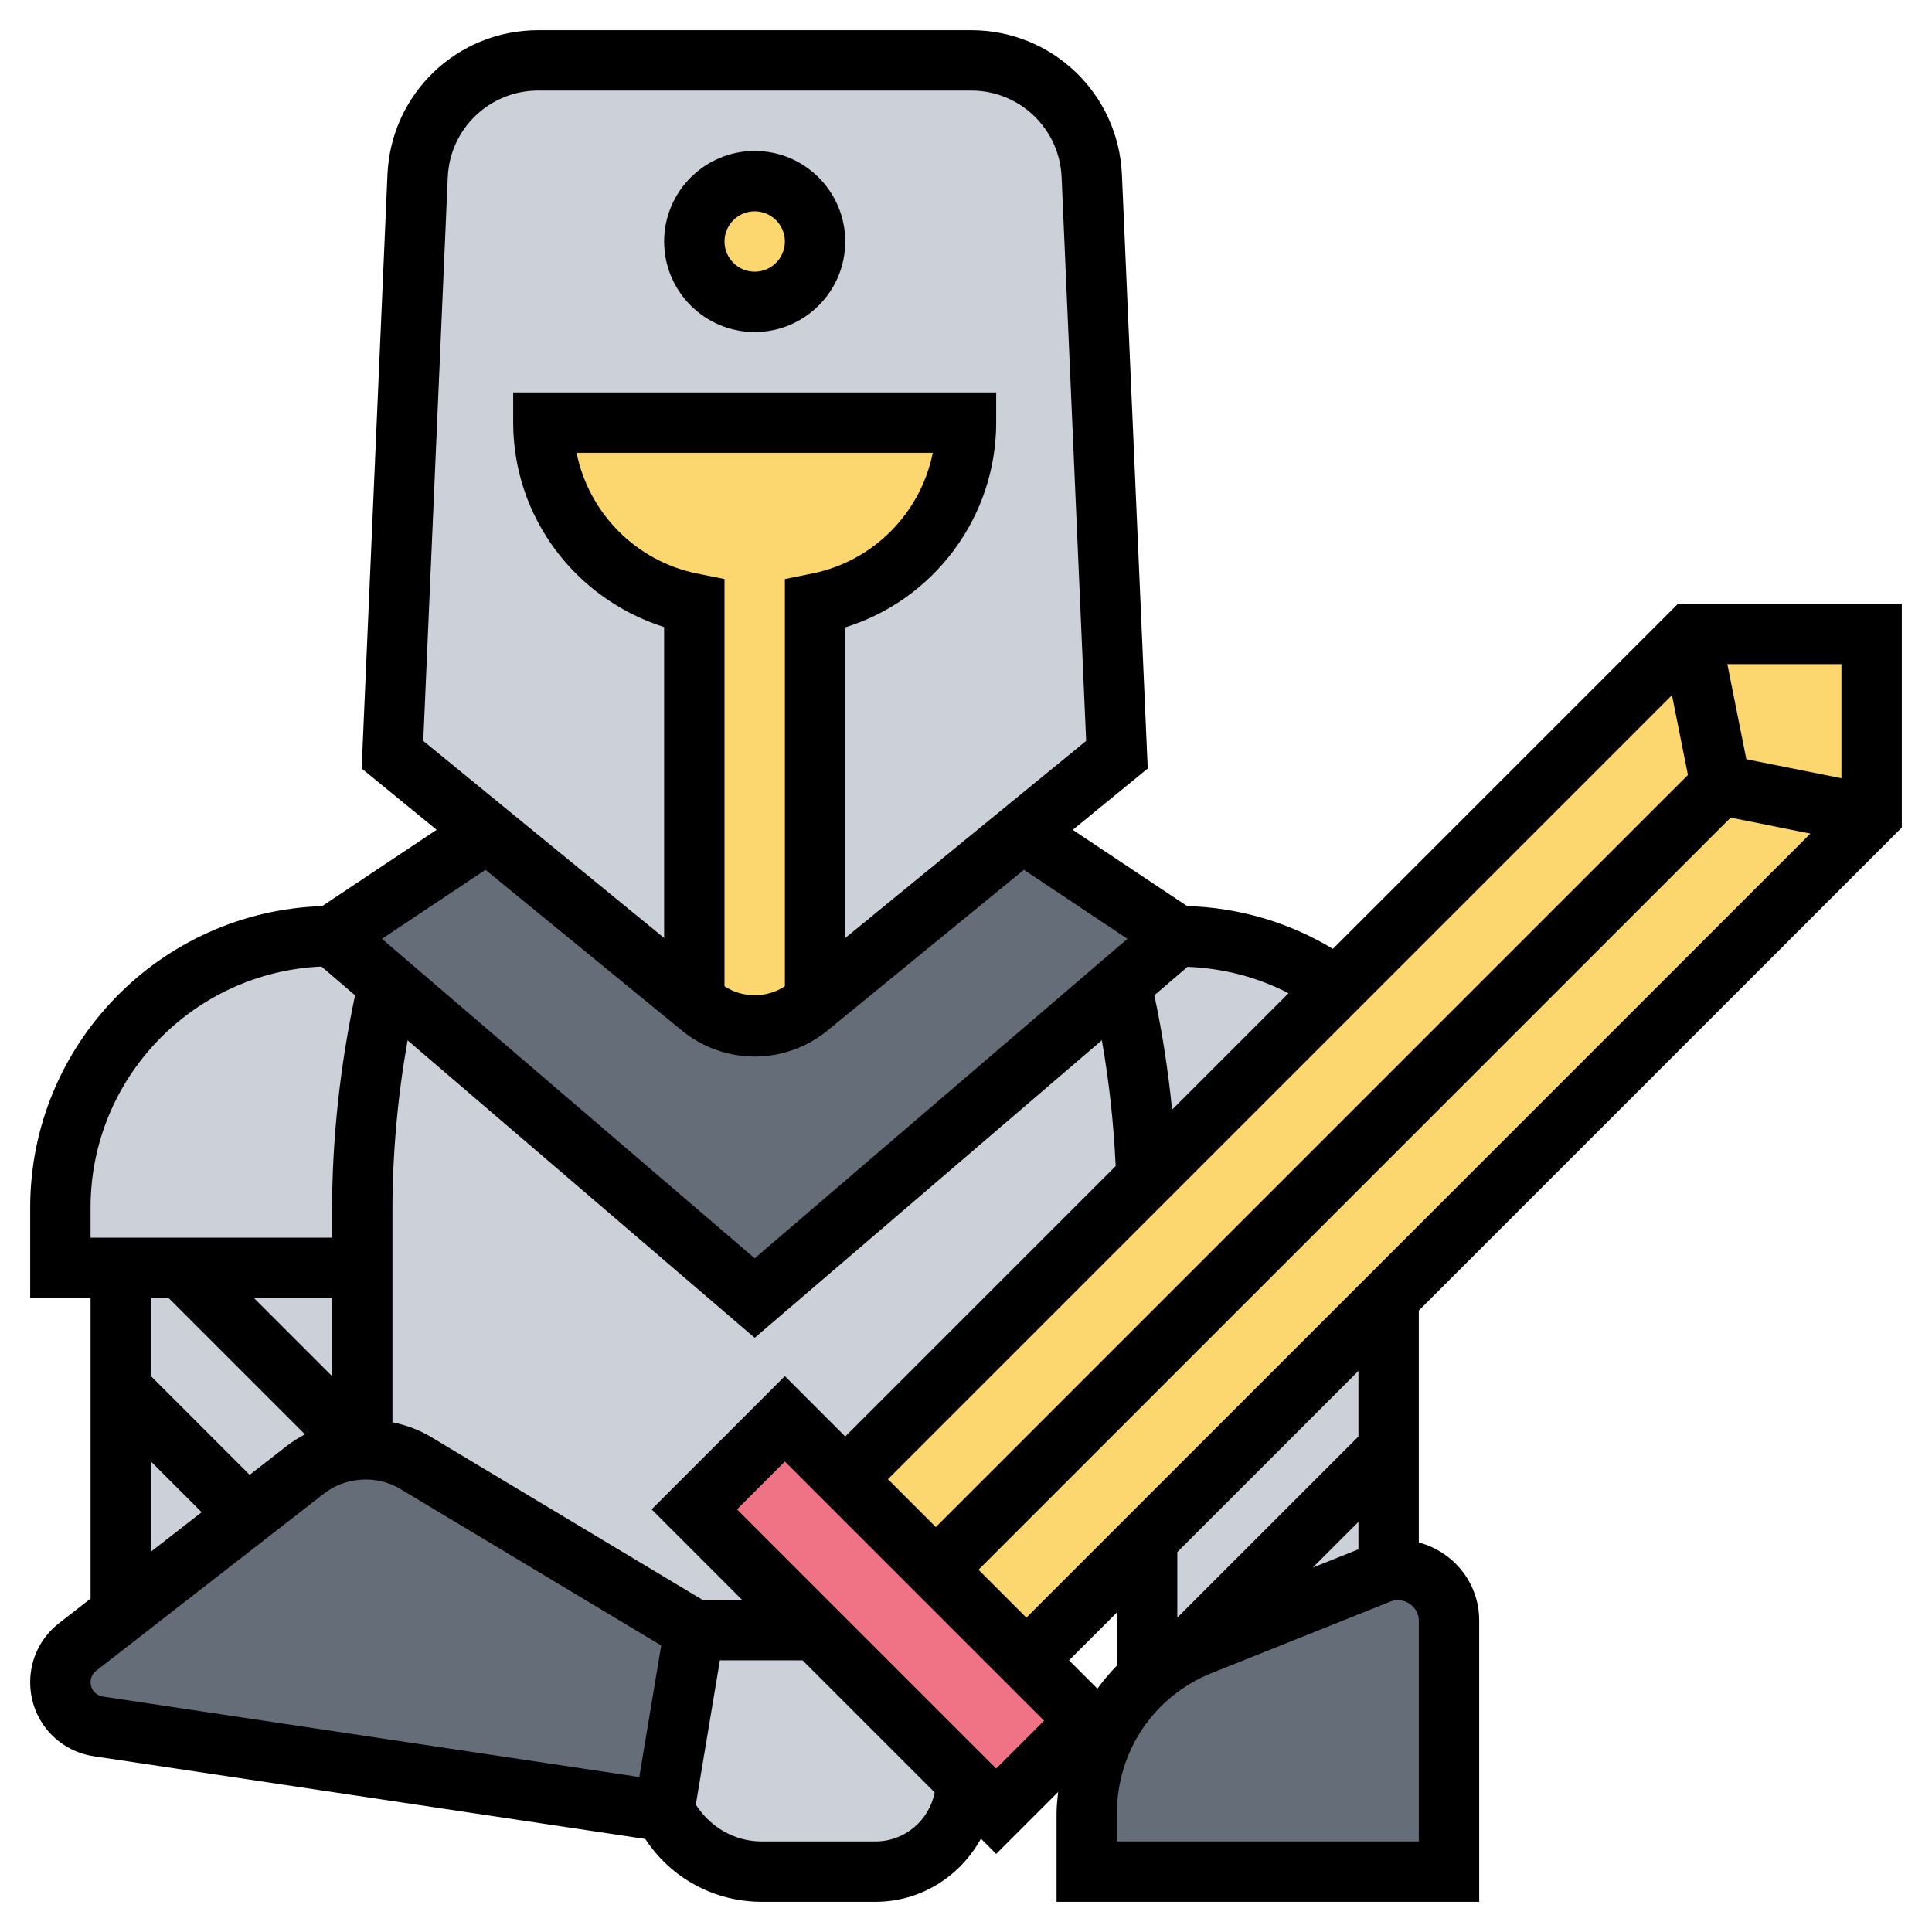 <svg id="_x33_0" enable-background="new 0 0 64 64" height="512" viewBox="0 0 64 64" width="512" xmlns="http://www.w3.org/2000/svg"><g><g><g><path d="m48 53.68v8.32h-12v-1.94c0-1.74.75-3.35 2-4.47.38-.35.82-.65 1.29-.88l.02-.02c.15-.07.3-.14.46-.2l5.93-2.37c.1-.04.2-.07.3-.09s.21-.03.32-.03c.93 0 1.68.75 1.68 1.68z" fill="#656d78"/></g><g><path d="m39.31 54.69 6.69-6.69v4.03c-.1.02-.2.05-.3.09l-5.93 2.37c-.16.06-.31.13-.46.2z" fill="#ccd1d9"/></g><g><path d="m46 43v5l-6.69 6.69c-.01.01-.01.01-.02.02-.47.23-.91.53-1.29.88v-4.58z" fill="#ccd1d9"/></g><g><path d="m28 49 3 3 3 3 2 2-3 3-1-1-5-5-4-4 3-3z" fill="#ef7385"/></g><g><path d="m27 54 5 5c0 1.66-1.34 3-3 3h-3.76c-1.37 0-2.63-.77-3.24-2l1-6z" fill="#ccd1d9"/></g><g><path d="m12.11 48c.58 0 1.15.16 1.66.46l9.23 5.54-1 6-18.74-2.81c-.72-.11-1.26-.73-1.26-1.47 0-.45.21-.88.57-1.16l1.43-1.12 4.19-3.25 1.94-1.51c.53-.42 1.19-.66 1.87-.68z" fill="#656d78"/></g><g><path d="m12 42v6l-6-6z" fill="#ccd1d9"/></g><g><path d="m6 42 6 6c-.68.02-1.34.26-1.87.68l-1.94 1.51-4.19-4.19v-4z" fill="#ccd1d9"/></g><g><path d="m8.19 50.19-4.19 3.25v-7.44z" fill="#ccd1d9"/></g><g><path d="m44.29 32.71-6.31 6.31c-.07-2.17-.35-4.32-.84-6.43l1.86-1.59c1.97 0 3.8.64 5.29 1.71z" fill="#ccd1d9"/></g><g><path d="m11 31 1.86 1.59c-.57 2.47-.86 5-.86 7.53v1.88h-6-2-2v-2c0-4.97 4.03-9 9-9z" fill="#ccd1d9"/></g><g><path d="m37.98 39.02-9.98 9.98-2-2-3 3 4 4h-4l-9.23-5.54c-.51-.3-1.08-.46-1.66-.46-.04 0-.07 0-.11 0v-6-1.88c0-2.53.29-5.06.86-7.53l12.14 10.41 12.14-10.41c.49 2.11.77 4.26.84 6.43z" fill="#ccd1d9"/></g><g><path d="m39 31-1.86 1.59-12.14 10.41-12.14-10.41-1.86-1.59 5.14-3.43 6.86 5.61.23.19c.5.41 1.12.63 1.77.63s1.27-.22 1.77-.63l.23-.19 6.86-5.61z" fill="#656d78"/></g><g><path d="m36.17 5.83.83 19.17-3.14 2.57-6.86 5.61v-13.18l.1-.02c2.85-.57 4.9-3.07 4.9-5.98h-14c0 2.91 2.05 5.41 4.9 5.98l.1.02v13.18l-6.86-5.61-3.14-2.57.83-19.17c.1-2.14 1.86-3.83 4-3.83h14.34c2.14 0 3.9 1.69 4 3.83z" fill="#ccd1d9"/></g><g><path d="m62 21v6l-5-1-1-5z" fill="#fcd770"/></g><g><path d="m62 27-16 16-8 8.01-4 3.99-3-3 26-26z" fill="#fcd770"/></g><g><path d="m56 21 1 5-26 26-3-3 9.98-9.98 6.31-6.31z" fill="#fcd770"/></g><g><path d="m18 14h14c0 2.91-2.05 5.41-4.9 5.98l-.1.02v13.18l-.23.19c-.5.41-1.12.63-1.77.63s-1.27-.22-1.77-.63l-.23-.19v-13.18l-.1-.02c-2.85-.57-4.9-3.07-4.9-5.98z" fill="#fcd770"/></g><g><circle cx="25" cy="8" fill="#fcd770" r="2"/></g></g><g><path d="m25 11c1.654 0 3-1.346 3-3s-1.346-3-3-3-3 1.346-3 3 1.346 3 3 3zm0-4c.552 0 1 .449 1 1s-.448 1-1 1-1-.449-1-1 .448-1 1-1z"/><path d="m63 27.414v-7.414h-7.414l-11.432 11.432c-1.461-.883-3.112-1.365-4.833-1.419l-3.785-2.523 2.484-2.032-.855-19.675c-.116-2.682-2.311-4.783-4.995-4.783h-14.34c-2.685 0-4.879 2.101-4.995 4.783l-.855 19.674 2.484 2.032-3.791 2.527c-5.362.176-9.673 4.58-9.673 9.984v3h2v9.956l-1.041.81c-.609.473-.959 1.187-.959 1.959 0 1.238.889 2.27 2.113 2.454l18.263 2.739c.848 1.296 2.283 2.082 3.86 2.082h3.764c1.512 0 2.814-.852 3.494-2.092l.506.506 2.052-2.052c-.023.232-.052.463-.052.7v2.938h14v-9.323c0-1.241-.853-2.278-2-2.58v-7.683zm-29 26.172-1.586-1.586 24.915-24.915 2.643.529zm-10.723-.586-8.997-5.398c-.396-.238-.831-.396-1.28-.488v-6.991c0-1.896.171-3.792.502-5.661l11.498 9.855 11.5-9.857c.244 1.378.393 2.773.458 4.168l-8.958 8.958-2-2-4.414 4.414 3 3zm-12.277-7.414-2.586-2.586h2.586zm44.386-22.558.529 2.643-24.915 24.915-1.586-1.586zm5.614 2.752-3.15-.63-.63-3.15h3.78zm-22.174 10.98c-.125-1.273-.321-2.54-.586-3.791l1.099-.942c1.178.049 2.313.338 3.345.875zm-23.993-30.89c.069-1.61 1.387-2.87 2.997-2.87h14.34c1.61 0 2.928 1.26 2.997 2.87l.813 18.673-7.98 6.529v-10.291c2.937-.91 5-3.654 5-6.781v-1h-16v1c0 3.101 2.029 5.826 5 6.773v10.299l-7.979-6.529zm8.365 13.15-.098-.02c-2.041-.408-3.602-2.018-4-4h11.8c-.398 1.982-1.959 3.592-4 4l-.9.182v13.489c-.596.396-1.404.396-2 0v-13.489zm-7.116 9.794 6.511 5.327c.678.554 1.532.859 2.407.859s1.729-.305 2.407-.859l6.511-5.327 3.429 2.286-12.347 10.583-12.347-10.583zm-13.082 11.186c0-4.293 3.402-7.797 7.65-7.982l1.112.953c-.498 2.35-.762 4.752-.762 7.152v.877h-8zm2.586 3 4.515 4.515c-.206.108-.404.231-.589.374l-1.242.967-3.27-3.27v-2.586zm-.586 5.414 1.68 1.68-1.68 1.306zm-2 7.311c0-.149.067-.288.187-.38l7.555-5.876c.706-.548 1.743-.612 2.51-.151l8.651 5.19-.726 4.358-17.767-2.665c-.237-.036-.41-.236-.41-.476zm26 5.275h-3.764c-.904 0-1.707-.471-2.186-1.22l.797-4.78h2.739l4.376 4.376c-.177.923-.988 1.624-1.962 1.624zm4-2.414-8.586-8.586 1.586-1.586 8.586 8.586zm2.414-3.586 1.586-1.586v1.76c-.235.24-.45.495-.648.765zm9.586-3.677-1.515.606 1.515-1.515zm2 9.677h-10v-.938c0-2.056 1.233-3.878 3.143-4.642l5.931-2.372c.419-.169.926.169.926.629zm-2-13.414-6 6v-2.172l6-6z"/></g></g></svg>